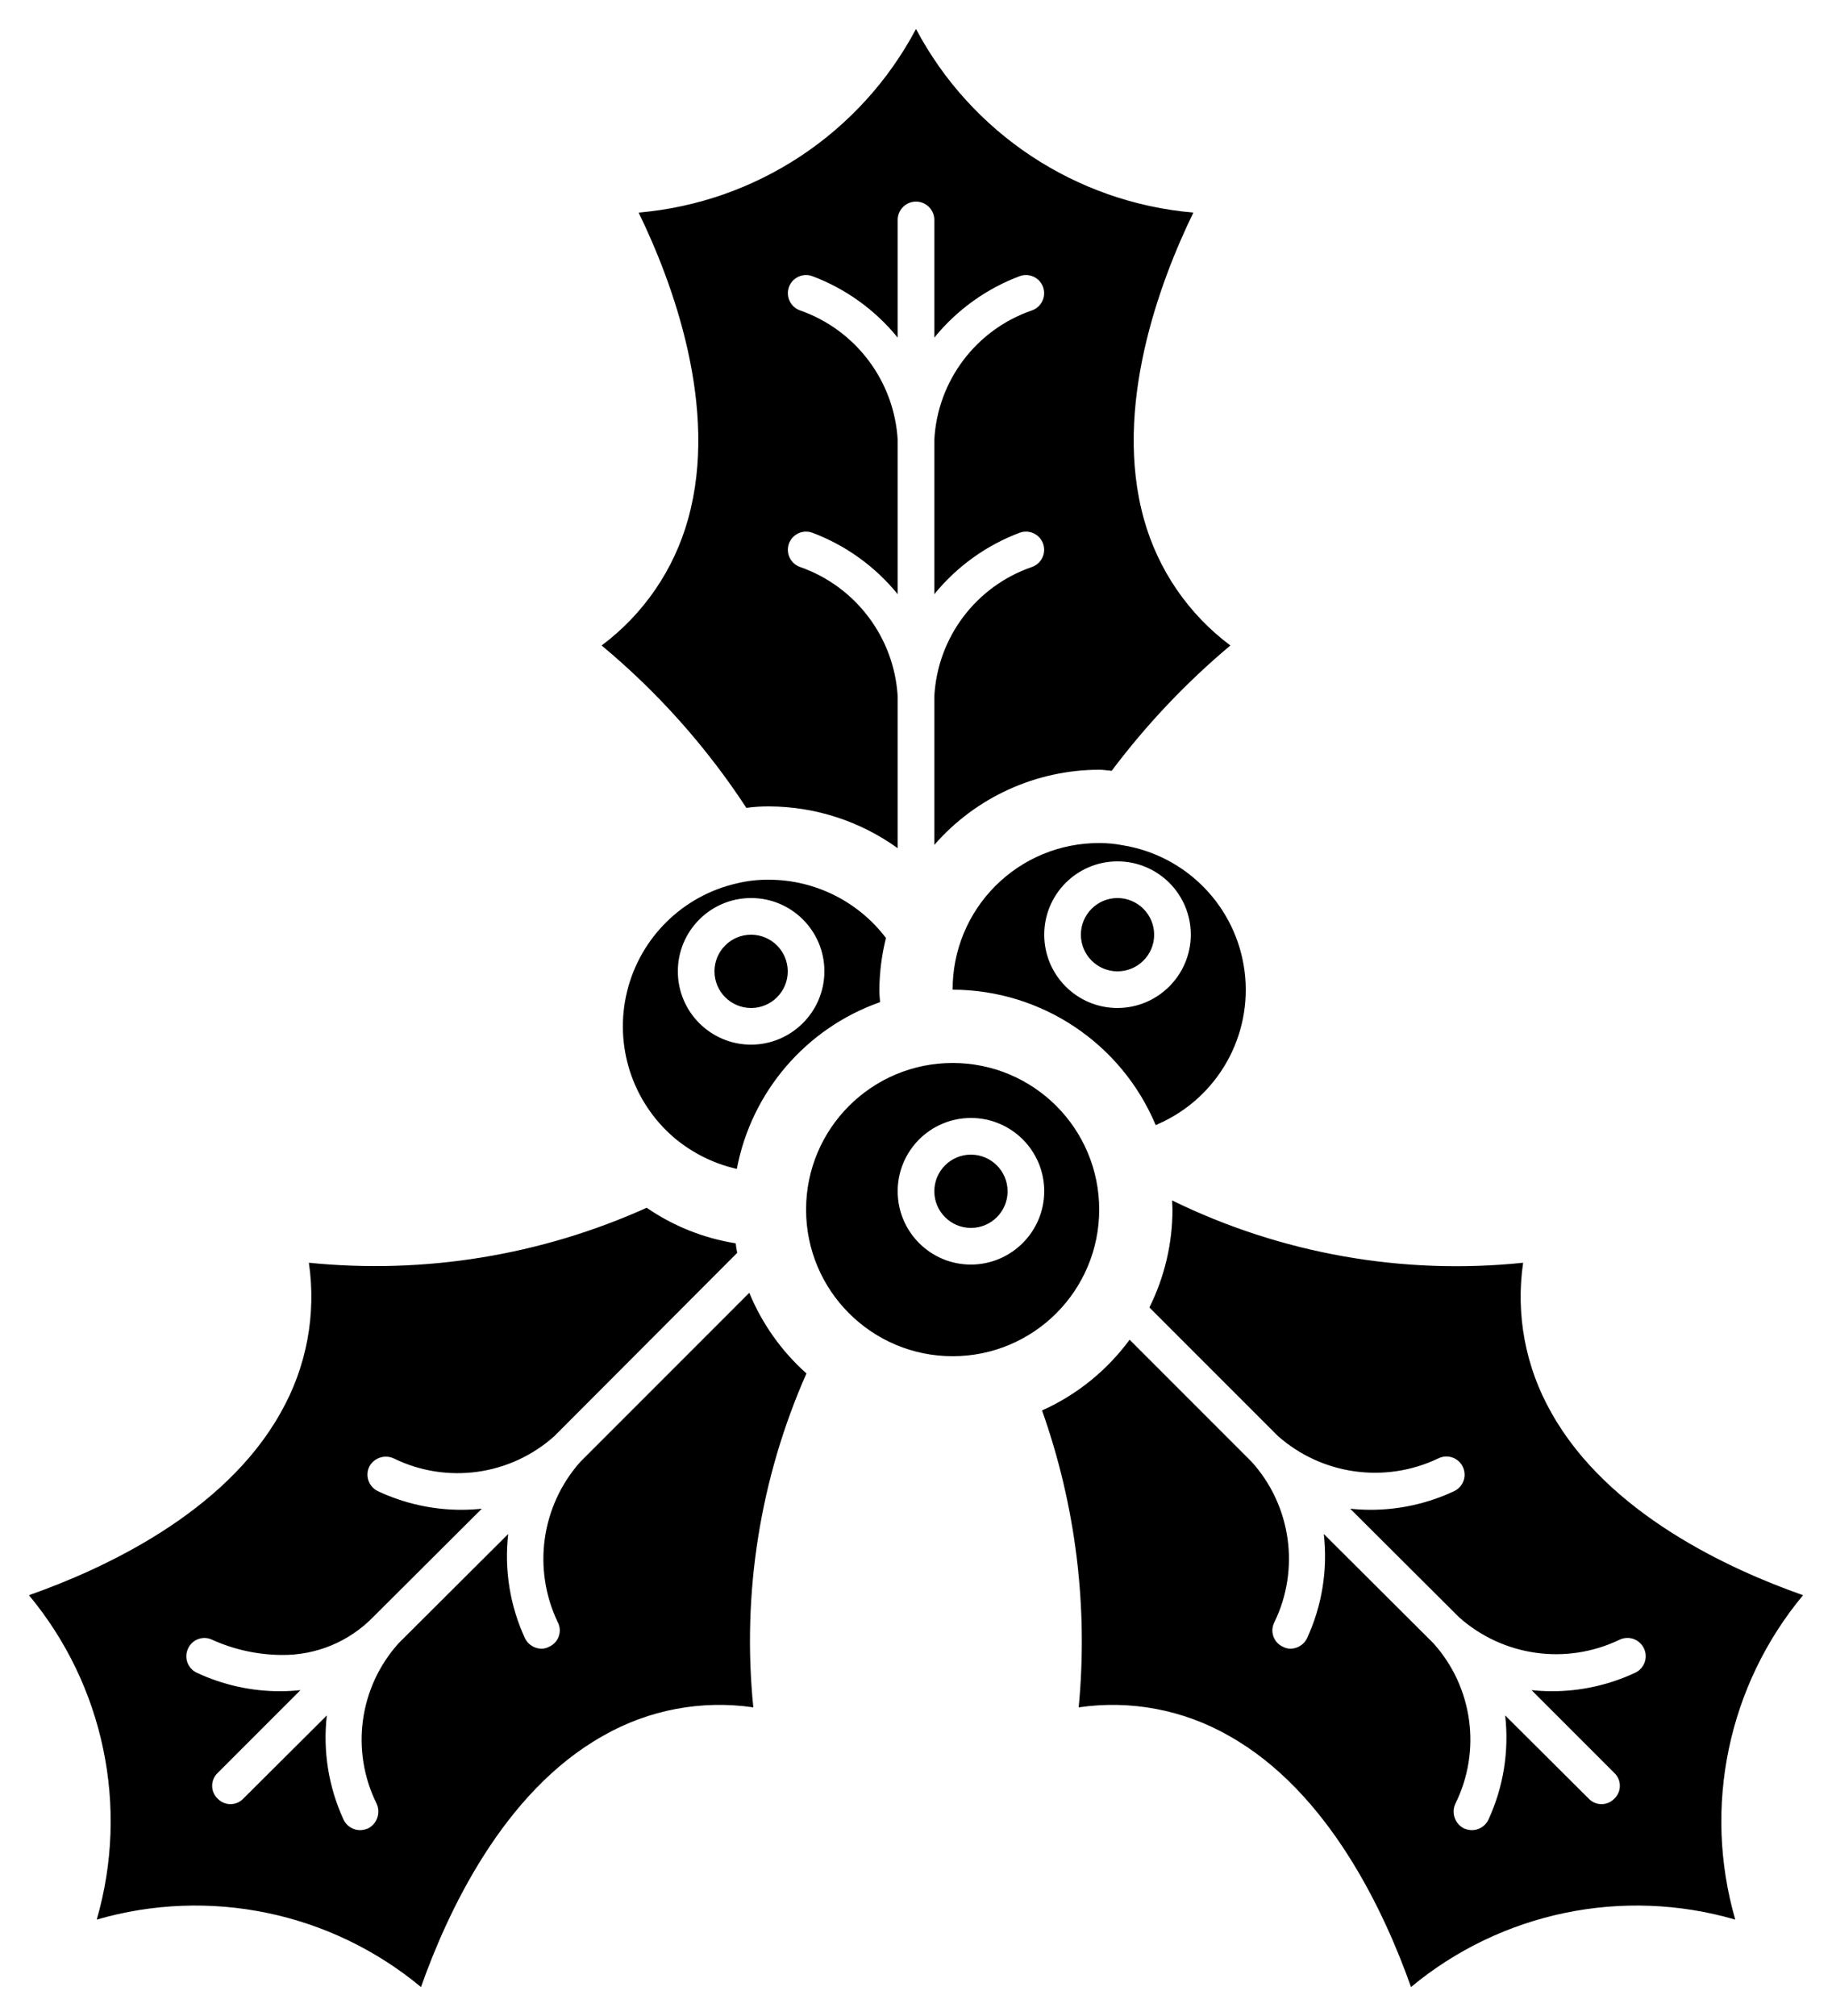 <?xml version="1.0" ?><svg height="55px" version="1.1" viewBox="0 0 50 55" width="50px" xmlns="http://www.w3.org/2000/svg" xmlns:xlink="http://www.w3.org/1999/xlink"><title/><desc/><defs/><g fill="none" fill-rule="evenodd" id="Page-1" stroke="none" stroke-width="1"><g fill="#000000" fill-rule="nonzero" id="030---Holly"><path d="M22.01,37.47 C21.33,36.864 20.797,36.112 20.45,35.27 L15.84,39.88 C14.772,41.079 14.528,42.801 15.22,44.25 C15.283,44.367 15.295,44.505 15.253,44.632 C15.212,44.759 15.12,44.863 15,44.92 C14.933,44.958 14.857,44.979 14.78,44.98 C14.59,44.978 14.416,44.87 14.33,44.7 C13.918,43.81 13.759,42.824 13.87,41.85 L10.88,44.83 C9.8,46.029 9.563,47.765 10.28,49.21 C10.393,49.459 10.292,49.753 10.05,49.88 C9.981,49.911 9.906,49.928 9.83,49.93 C9.639,49.93 9.464,49.822 9.38,49.65 C8.968,48.76 8.809,47.774 8.92,46.8 L6.64,49.07 C6.549,49.166 6.422,49.22 6.29,49.22 C6.158,49.22 6.031,49.166 5.94,49.07 C5.844,48.979 5.79,48.852 5.79,48.72 C5.79,48.588 5.844,48.461 5.94,48.37 L8.2,46.11 C8.021,46.129 7.84,46.139 7.66,46.14 C6.865,46.143 6.079,45.968 5.36,45.63 C5.242,45.571 5.152,45.467 5.11,45.341 C5.069,45.215 5.08,45.078 5.14,44.96 C5.197,44.842 5.3,44.753 5.424,44.712 C5.548,44.67 5.684,44.68 5.8,44.74 C6.392,45.005 7.032,45.145 7.68,45.15 C8.619,45.164 9.523,44.792 10.18,44.12 L13.15,41.16 C12.971,41.179 12.79,41.189 12.61,41.19 C11.815,41.193 11.029,41.018 10.31,40.68 C10.191,40.622 10.099,40.518 10.056,40.393 C10.013,40.267 10.021,40.129 10.08,40.01 C10.209,39.77 10.504,39.673 10.75,39.79 C12.198,40.496 13.93,40.255 15.13,39.18 L20.12,34.18 C20.101,34.094 20.088,34.007 20.08,33.92 C19.208,33.782 18.378,33.45 17.65,32.95 C14.762,34.251 11.582,34.768 8.43,34.45 C8.637,35.861 8.366,37.301 7.66,38.54 C6.12,41.3 2.78,42.82 0.79,43.52 C2.837,45.98 3.53,49.296 2.64,52.37 C5.713,51.477 9.028,52.166 11.49,54.21 C12.19,52.23 13.71,48.89 16.47,47.35 C17.709,46.644 19.149,46.373 20.56,46.58 C20.246,43.469 20.745,40.33 22.01,37.47 L22.01,37.47 Z M26.5,31.5 C25.948,31.5 25.5,31.948 25.5,32.5 C25.5,33.052 25.948,33.5 26.5,33.5 C27.052,33.5 27.5,33.052 27.5,32.5 C27.498,31.948 27.052,31.502 26.5,31.5 L26.5,31.5 Z M26.5,31.5 C25.948,31.5 25.5,31.948 25.5,32.5 C25.5,33.052 25.948,33.5 26.5,33.5 C27.052,33.5 27.5,33.052 27.5,32.5 C27.498,31.948 27.052,31.502 26.5,31.5 L26.5,31.5 Z M26,29 C23.791,29 22,30.791 22,33 C22,35.209 23.791,37 26,37 C28.209,37 30,35.209 30,33 C30,31.939 29.579,30.921 28.829,30.171 C28.079,29.421 27.061,29 26,29 L26,29 Z M26.5,34.5 C25.395,34.5 24.5,33.605 24.5,32.5 C24.5,31.395 25.395,30.5 26.5,30.5 C27.605,30.5 28.5,31.395 28.5,32.5 C28.497,33.603 27.603,34.497 26.5,34.5 L26.5,34.5 Z M49.21,43.52 C47.22,42.82 43.88,41.3 42.34,38.54 C41.634,37.301 41.363,35.861 41.57,34.45 C38.281,34.792 34.961,34.203 31.99,32.75 C31.99,32.84 32,32.92 32,33 C31.999,33.927 31.783,34.841 31.37,35.67 L34.87,39.17 C36.073,40.238 37.798,40.482 39.25,39.79 C39.409,39.708 39.6,39.719 39.75,39.817 C39.899,39.916 39.984,40.088 39.972,40.266 C39.959,40.445 39.852,40.603 39.69,40.68 C38.971,41.018 38.185,41.193 37.39,41.19 C37.21,41.189 37.029,41.179 36.85,41.16 L39.82,44.12 C41.019,45.188 42.741,45.432 44.19,44.74 C44.349,44.659 44.54,44.668 44.689,44.766 C44.839,44.864 44.925,45.034 44.915,45.212 C44.905,45.391 44.8,45.55 44.64,45.63 C43.921,45.968 43.135,46.143 42.34,46.14 C42.16,46.139 41.979,46.129 41.8,46.11 L44.06,48.37 C44.156,48.461 44.21,48.588 44.21,48.72 C44.21,48.852 44.156,48.979 44.06,49.07 C43.969,49.166 43.842,49.22 43.71,49.22 C43.578,49.22 43.451,49.166 43.36,49.07 L41.08,46.8 C41.191,47.774 41.032,48.76 40.62,49.65 C40.536,49.822 40.361,49.93 40.17,49.93 C40.094,49.928 40.019,49.911 39.95,49.88 C39.707,49.753 39.606,49.459 39.72,49.21 C40.437,47.765 40.2,46.029 39.12,44.83 L36.13,41.85 C36.241,42.824 36.082,43.81 35.67,44.7 C35.584,44.87 35.41,44.978 35.22,44.98 C35.143,44.979 35.067,44.958 35,44.92 C34.882,44.863 34.793,44.76 34.751,44.636 C34.71,44.512 34.72,44.376 34.78,44.26 C35.486,42.81 35.241,41.077 34.16,39.88 L30.83,36.55 C30.213,37.389 29.39,38.054 28.44,38.48 C29.361,41.074 29.702,43.839 29.44,46.58 C30.851,46.373 32.291,46.644 33.53,47.35 C36.29,48.89 37.81,52.23 38.51,54.21 C40.972,52.166 44.287,51.477 47.36,52.37 C46.47,49.296 47.163,45.98 49.21,43.52 L49.21,43.52 Z M30,33 C30,30.791 28.209,29 26,29 C23.791,29 22,30.791 22,33 C22,35.209 23.791,37 26,37 C27.061,37 28.079,36.579 28.829,35.829 C29.579,35.079 30,34.061 30,33 L30,33 Z M26.5,34.5 C25.395,34.5 24.5,33.605 24.5,32.5 C24.5,31.395 25.395,30.5 26.5,30.5 C27.605,30.5 28.5,31.395 28.5,32.5 C28.497,33.603 27.603,34.497 26.5,34.5 L26.5,34.5 Z M20.45,35.27 L15.84,39.88 C14.772,41.079 14.528,42.801 15.22,44.25 C15.283,44.367 15.295,44.505 15.253,44.632 C15.212,44.759 15.12,44.863 15,44.92 C14.933,44.958 14.857,44.979 14.78,44.98 C14.59,44.978 14.416,44.87 14.33,44.7 C13.918,43.81 13.759,42.824 13.87,41.85 L10.88,44.83 C9.8,46.029 9.563,47.765 10.28,49.21 C10.393,49.459 10.292,49.753 10.05,49.88 C9.981,49.911 9.906,49.928 9.83,49.93 C9.639,49.93 9.464,49.822 9.38,49.65 C8.968,48.76 8.809,47.774 8.92,46.8 L6.64,49.07 C6.549,49.166 6.422,49.22 6.29,49.22 C6.158,49.22 6.031,49.166 5.94,49.07 C5.844,48.979 5.79,48.852 5.79,48.72 C5.79,48.588 5.844,48.461 5.94,48.37 L8.2,46.11 C8.021,46.129 7.84,46.139 7.66,46.14 C6.865,46.143 6.079,45.968 5.36,45.63 C5.242,45.571 5.152,45.467 5.11,45.341 C5.069,45.215 5.08,45.078 5.14,44.96 C5.197,44.842 5.3,44.753 5.424,44.712 C5.548,44.67 5.684,44.68 5.8,44.74 C6.392,45.005 7.032,45.145 7.68,45.15 C8.619,45.164 9.523,44.792 10.18,44.12 L13.15,41.16 C12.971,41.179 12.79,41.189 12.61,41.19 C11.815,41.193 11.029,41.018 10.31,40.68 C10.191,40.622 10.099,40.518 10.056,40.393 C10.013,40.267 10.021,40.129 10.08,40.01 C10.209,39.77 10.504,39.673 10.75,39.79 C12.198,40.496 13.93,40.255 15.13,39.18 L20.12,34.18 C20.101,34.094 20.088,34.007 20.08,33.92 C19.208,33.782 18.378,33.45 17.65,32.95 C14.762,34.251 11.582,34.768 8.43,34.45 C8.637,35.861 8.366,37.301 7.66,38.54 C6.12,41.3 2.78,42.82 0.79,43.52 C2.837,45.98 3.53,49.296 2.64,52.37 C5.713,51.477 9.028,52.166 11.49,54.21 C12.19,52.23 13.71,48.89 16.47,47.35 C17.709,46.644 19.149,46.373 20.56,46.58 C20.246,43.469 20.745,40.33 22.01,37.47 C21.33,36.864 20.797,36.112 20.45,35.27 L20.45,35.27 Z M26.5,31.5 C25.948,31.5 25.5,31.948 25.5,32.5 C25.5,33.052 25.948,33.5 26.5,33.5 C27.052,33.5 27.5,33.052 27.5,32.5 C27.498,31.948 27.052,31.502 26.5,31.5 L26.5,31.5 Z M26.5,31.5 C25.948,31.5 25.5,31.948 25.5,32.5 C25.5,33.052 25.948,33.5 26.5,33.5 C27.052,33.5 27.5,33.052 27.5,32.5 C27.498,31.948 27.052,31.502 26.5,31.5 L26.5,31.5 Z M26,29 C23.791,29 22,30.791 22,33 C22,35.209 23.791,37 26,37 C28.209,37 30,35.209 30,33 C30,31.939 29.579,30.921 28.829,30.171 C28.079,29.421 27.061,29 26,29 L26,29 Z M26.5,34.5 C25.395,34.5 24.5,33.605 24.5,32.5 C24.5,31.395 25.395,30.5 26.5,30.5 C27.605,30.5 28.5,31.395 28.5,32.5 C28.497,33.603 27.603,34.497 26.5,34.5 L26.5,34.5 Z M26.5,31.5 C25.948,31.5 25.5,31.948 25.5,32.5 C25.5,33.052 25.948,33.5 26.5,33.5 C27.052,33.5 27.5,33.052 27.5,32.5 C27.498,31.948 27.052,31.502 26.5,31.5 L26.5,31.5 Z M26.5,31.5 C25.948,31.5 25.5,31.948 25.5,32.5 C25.5,33.052 25.948,33.5 26.5,33.5 C27.052,33.5 27.5,33.052 27.5,32.5 C27.498,31.948 27.052,31.502 26.5,31.5 L26.5,31.5 Z M22.01,37.47 C21.33,36.864 20.797,36.112 20.45,35.27 L15.84,39.88 C14.772,41.079 14.528,42.801 15.22,44.25 C15.283,44.367 15.295,44.505 15.253,44.632 C15.212,44.759 15.12,44.863 15,44.92 C14.933,44.958 14.857,44.979 14.78,44.98 C14.59,44.978 14.416,44.87 14.33,44.7 C13.918,43.81 13.759,42.824 13.87,41.85 L10.88,44.83 C9.8,46.029 9.563,47.765 10.28,49.21 C10.393,49.459 10.292,49.753 10.05,49.88 C9.981,49.911 9.906,49.928 9.83,49.93 C9.639,49.93 9.464,49.822 9.38,49.65 C8.968,48.76 8.809,47.774 8.92,46.8 L6.64,49.07 C6.549,49.166 6.422,49.22 6.29,49.22 C6.158,49.22 6.031,49.166 5.94,49.07 C5.844,48.979 5.79,48.852 5.79,48.72 C5.79,48.588 5.844,48.461 5.94,48.37 L8.2,46.11 C8.021,46.129 7.84,46.139 7.66,46.14 C6.865,46.143 6.079,45.968 5.36,45.63 C5.242,45.571 5.152,45.467 5.11,45.341 C5.069,45.215 5.08,45.078 5.14,44.96 C5.197,44.842 5.3,44.753 5.424,44.712 C5.548,44.67 5.684,44.68 5.8,44.74 C6.392,45.005 7.032,45.145 7.68,45.15 C8.619,45.164 9.523,44.792 10.18,44.12 L13.15,41.16 C12.971,41.179 12.79,41.189 12.61,41.19 C11.815,41.193 11.029,41.018 10.31,40.68 C10.191,40.622 10.099,40.518 10.056,40.393 C10.013,40.267 10.021,40.129 10.08,40.01 C10.209,39.77 10.504,39.673 10.75,39.79 C12.198,40.496 13.93,40.255 15.13,39.18 L20.12,34.18 C20.101,34.094 20.088,34.007 20.08,33.92 C19.208,33.782 18.378,33.45 17.65,32.95 C14.762,34.251 11.582,34.768 8.43,34.45 C8.637,35.861 8.366,37.301 7.66,38.54 C6.12,41.3 2.78,42.82 0.79,43.52 C2.837,45.98 3.53,49.296 2.64,52.37 C5.713,51.477 9.028,52.166 11.49,54.21 C12.19,52.23 13.71,48.89 16.47,47.35 C17.709,46.644 19.149,46.373 20.56,46.58 C20.246,43.469 20.745,40.33 22.01,37.47 L22.01,37.47 Z M26.5,31.5 C25.948,31.5 25.5,31.948 25.5,32.5 C25.5,33.052 25.948,33.5 26.5,33.5 C27.052,33.5 27.5,33.052 27.5,32.5 C27.498,31.948 27.052,31.502 26.5,31.5 L26.5,31.5 Z M26.5,31.5 C25.948,31.5 25.5,31.948 25.5,32.5 C25.5,33.052 25.948,33.5 26.5,33.5 C27.052,33.5 27.5,33.052 27.5,32.5 C27.498,31.948 27.052,31.502 26.5,31.5 L26.5,31.5 Z M26.5,31.5 C25.948,31.5 25.5,31.948 25.5,32.5 C25.5,33.052 25.948,33.5 26.5,33.5 C27.052,33.5 27.5,33.052 27.5,32.5 C27.498,31.948 27.052,31.502 26.5,31.5 L26.5,31.5 Z M26,29 C23.791,29 22,30.791 22,33 C22,35.209 23.791,37 26,37 C28.209,37 30,35.209 30,33 C30,31.939 29.579,30.921 28.829,30.171 C28.079,29.421 27.061,29 26,29 L26,29 Z M26.5,34.5 C25.395,34.5 24.5,33.605 24.5,32.5 C24.5,31.395 25.395,30.5 26.5,30.5 C27.605,30.5 28.5,31.395 28.5,32.5 C28.497,33.603 27.603,34.497 26.5,34.5 L26.5,34.5 Z M26.5,31.5 C25.948,31.5 25.5,31.948 25.5,32.5 C25.5,33.052 25.948,33.5 26.5,33.5 C27.052,33.5 27.5,33.052 27.5,32.5 C27.498,31.948 27.052,31.502 26.5,31.5 L26.5,31.5 Z M26.5,31.5 C25.948,31.5 25.5,31.948 25.5,32.5 C25.5,33.052 25.948,33.5 26.5,33.5 C27.052,33.5 27.5,33.052 27.5,32.5 C27.498,31.948 27.052,31.502 26.5,31.5 L26.5,31.5 Z M22.01,37.47 C21.33,36.864 20.797,36.112 20.45,35.27 L15.84,39.88 C14.772,41.079 14.528,42.801 15.22,44.25 C15.283,44.367 15.295,44.505 15.253,44.632 C15.212,44.759 15.12,44.863 15,44.92 C14.933,44.958 14.857,44.979 14.78,44.98 C14.59,44.978 14.416,44.87 14.33,44.7 C13.918,43.81 13.759,42.824 13.87,41.85 L10.88,44.83 C9.8,46.029 9.563,47.765 10.28,49.21 C10.393,49.459 10.292,49.753 10.05,49.88 C9.981,49.911 9.906,49.928 9.83,49.93 C9.639,49.93 9.464,49.822 9.38,49.65 C8.968,48.76 8.809,47.774 8.92,46.8 L6.64,49.07 C6.549,49.166 6.422,49.22 6.29,49.22 C6.158,49.22 6.031,49.166 5.94,49.07 C5.844,48.979 5.79,48.852 5.79,48.72 C5.79,48.588 5.844,48.461 5.94,48.37 L8.2,46.11 C8.021,46.129 7.84,46.139 7.66,46.14 C6.865,46.143 6.079,45.968 5.36,45.63 C5.242,45.571 5.152,45.467 5.11,45.341 C5.069,45.215 5.08,45.078 5.14,44.96 C5.197,44.842 5.3,44.753 5.424,44.712 C5.548,44.67 5.684,44.68 5.8,44.74 C6.392,45.005 7.032,45.145 7.68,45.15 C8.619,45.164 9.523,44.792 10.18,44.12 L13.15,41.16 C12.971,41.179 12.79,41.189 12.61,41.19 C11.815,41.193 11.029,41.018 10.31,40.68 C10.191,40.622 10.099,40.518 10.056,40.393 C10.013,40.267 10.021,40.129 10.08,40.01 C10.209,39.77 10.504,39.673 10.75,39.79 C12.198,40.496 13.93,40.255 15.13,39.18 L20.12,34.18 C20.101,34.094 20.088,34.007 20.08,33.92 C19.208,33.782 18.378,33.45 17.65,32.95 C14.762,34.251 11.582,34.768 8.43,34.45 C8.637,35.861 8.366,37.301 7.66,38.54 C6.12,41.3 2.78,42.82 0.79,43.52 C2.837,45.98 3.53,49.296 2.64,52.37 C5.713,51.477 9.028,52.166 11.49,54.21 C12.19,52.23 13.71,48.89 16.47,47.35 C17.709,46.644 19.149,46.373 20.56,46.58 C20.246,43.469 20.745,40.33 22.01,37.47 L22.01,37.47 Z M20.5,25.5 C19.948,25.5 19.5,25.948 19.5,26.5 C19.5,27.052 19.948,27.5 20.5,27.5 C21.052,27.5 21.5,27.052 21.5,26.5 C21.498,25.948 21.052,25.502 20.5,25.5 Z M20.5,25.5 C19.948,25.5 19.5,25.948 19.5,26.5 C19.5,27.052 19.948,27.5 20.5,27.5 C21.052,27.5 21.5,27.052 21.5,26.5 C21.498,25.948 21.052,25.502 20.5,25.5 Z M24.18,25.59 C23.425,24.595 22.249,24.007 21,24 C20.7,23.996 20.401,24.029 20.11,24.1 C18.636,24.436 17.478,25.575 17.116,27.043 C16.754,28.511 17.251,30.057 18.4,31.04 C18.894,31.455 19.48,31.747 20.11,31.89 C20.509,29.785 21.999,28.051 24.02,27.34 C24.01,27.23 24,27.12 24,27 C24.004,26.525 24.065,26.051 24.18,25.59 L24.18,25.59 Z M20.5,28.5 C19.395,28.5 18.5,27.605 18.5,26.5 C18.5,25.395 19.395,24.5 20.5,24.5 C21.605,24.5 22.5,25.395 22.5,26.5 C22.497,27.603 21.603,28.497 20.5,28.5 Z M20.5,25.5 C19.948,25.5 19.5,25.948 19.5,26.5 C19.5,27.052 19.948,27.5 20.5,27.5 C21.052,27.5 21.5,27.052 21.5,26.5 C21.498,25.948 21.052,25.502 20.5,25.5 Z M31.22,14.16 C30.37,11.12 31.65,7.69 32.57,5.8 C29.36,5.523 26.509,3.637 25,0.79 C23.491,3.637 20.64,5.523 17.43,5.8 C18.35,7.69 19.63,11.12 18.78,14.16 C18.397,15.54 17.567,16.753 16.42,17.61 C17.949,18.882 19.281,20.375 20.37,22.04 C20.579,22.011 20.789,21.998 21,22 C22.257,22.007 23.48,22.405 24.5,23.14 L24.5,19 C24.406,17.395 23.357,16.003 21.84,15.47 C21.672,15.413 21.547,15.271 21.512,15.097 C21.477,14.922 21.538,14.743 21.672,14.626 C21.806,14.509 21.992,14.472 22.16,14.53 C23.076,14.872 23.883,15.452 24.5,16.21 L24.5,12 C24.406,10.395 23.357,9.003 21.84,8.47 C21.672,8.413 21.547,8.271 21.512,8.097 C21.477,7.922 21.538,7.743 21.672,7.626 C21.806,7.509 21.992,7.472 22.16,7.53 C23.076,7.872 23.883,8.452 24.5,9.21 L24.5,6 C24.5,5.724 24.724,5.5 25,5.5 C25.276,5.5 25.5,5.724 25.5,6 L25.5,9.21 C26.117,8.452 26.924,7.872 27.84,7.53 C28.008,7.472 28.194,7.509 28.328,7.626 C28.462,7.743 28.523,7.922 28.488,8.097 C28.453,8.271 28.328,8.413 28.16,8.47 C26.637,8.995 25.585,10.391 25.5,12 L25.5,16.21 C26.117,15.452 26.924,14.872 27.84,14.53 C28.008,14.472 28.194,14.509 28.328,14.626 C28.462,14.743 28.523,14.922 28.488,15.097 C28.453,15.271 28.328,15.413 28.16,15.47 C26.637,15.995 25.585,17.391 25.5,19 L25.5,23.05 C26.634,21.75 28.275,21.003 30,21 C30.12,21 30.22,21.02 30.34,21.03 C31.286,19.77 32.373,18.622 33.58,17.61 C32.433,16.753 31.603,15.54 31.22,14.16 L31.22,14.16 Z M20.5,25.5 C19.948,25.5 19.5,25.948 19.5,26.5 C19.5,27.052 19.948,27.5 20.5,27.5 C21.052,27.5 21.5,27.052 21.5,26.5 C21.498,25.948 21.052,25.502 20.5,25.5 Z M20.5,25.5 C19.948,25.5 19.5,25.948 19.5,26.5 C19.5,27.052 19.948,27.5 20.5,27.5 C21.052,27.5 21.5,27.052 21.5,26.5 C21.498,25.948 21.052,25.502 20.5,25.5 Z M24.18,25.59 C23.425,24.595 22.249,24.007 21,24 C20.7,23.996 20.401,24.029 20.11,24.1 C18.636,24.436 17.478,25.575 17.116,27.043 C16.754,28.511 17.251,30.057 18.4,31.04 C18.894,31.455 19.48,31.747 20.11,31.89 C20.509,29.785 21.999,28.051 24.02,27.34 C24.01,27.23 24,27.12 24,27 C24.004,26.525 24.065,26.051 24.18,25.59 L24.18,25.59 Z M20.5,28.5 C19.395,28.5 18.5,27.605 18.5,26.5 C18.5,25.395 19.395,24.5 20.5,24.5 C21.605,24.5 22.5,25.395 22.5,26.5 C22.497,27.603 21.603,28.497 20.5,28.5 Z M30.5,24.5 C29.948,24.5 29.5,24.948 29.5,25.5 C29.5,26.052 29.948,26.5 30.5,26.5 C31.052,26.5 31.5,26.052 31.5,25.5 C31.498,24.948 31.052,24.502 30.5,24.5 L30.5,24.5 Z M30.64,23.06 C30.429,23.019 30.215,22.999 30,23 C28.938,22.996 27.919,23.417 27.168,24.168 C26.417,24.919 25.996,25.938 26,27 C28.42,27.006 30.602,28.459 31.54,30.69 L31.56,30.69 L31.62,30.66 C33.238,29.944 34.194,28.249 33.967,26.494 C33.741,24.739 32.387,23.342 30.64,23.06 L30.64,23.06 Z M30.5,27.5 C29.395,27.5 28.5,26.605 28.5,25.5 C28.5,24.395 29.395,23.5 30.5,23.5 C31.605,23.5 32.5,24.395 32.5,25.5 C32.497,26.603 31.603,27.497 30.5,27.5 Z M21,24 C20.7,23.996 20.401,24.029 20.11,24.1 C18.636,24.436 17.478,25.575 17.116,27.043 C16.754,28.511 17.251,30.057 18.4,31.04 C18.894,31.455 19.48,31.747 20.11,31.89 C20.509,29.785 21.999,28.051 24.02,27.34 C24.01,27.23 24,27.12 24,27 C24.004,26.525 24.065,26.051 24.18,25.59 C23.425,24.595 22.249,24.007 21,24 L21,24 Z M20.5,28.5 C19.395,28.5 18.5,27.605 18.5,26.5 C18.5,25.395 19.395,24.5 20.5,24.5 C21.605,24.5 22.5,25.395 22.5,26.5 C22.497,27.603 21.603,28.497 20.5,28.5 Z M20.5,25.5 C19.948,25.5 19.5,25.948 19.5,26.5 C19.5,27.052 19.948,27.5 20.5,27.5 C21.052,27.5 21.5,27.052 21.5,26.5 C21.498,25.948 21.052,25.502 20.5,25.5 Z M20.5,25.5 C19.948,25.5 19.5,25.948 19.5,26.5 C19.5,27.052 19.948,27.5 20.5,27.5 C21.052,27.5 21.5,27.052 21.5,26.5 C21.498,25.948 21.052,25.502 20.5,25.5 Z M24.18,25.59 C23.425,24.595 22.249,24.007 21,24 C20.7,23.996 20.401,24.029 20.11,24.1 C18.636,24.436 17.478,25.575 17.116,27.043 C16.754,28.511 17.251,30.057 18.4,31.04 C18.894,31.455 19.48,31.747 20.11,31.89 C20.509,29.785 21.999,28.051 24.02,27.34 C24.01,27.23 24,27.12 24,27 C24.004,26.525 24.065,26.051 24.18,25.59 L24.18,25.59 Z M20.5,28.5 C19.395,28.5 18.5,27.605 18.5,26.5 C18.5,25.395 19.395,24.5 20.5,24.5 C21.605,24.5 22.5,25.395 22.5,26.5 C22.497,27.603 21.603,28.497 20.5,28.5 Z M20.5,25.5 C19.948,25.5 19.5,25.948 19.5,26.5 C19.5,27.052 19.948,27.5 20.5,27.5 C21.052,27.5 21.5,27.052 21.5,26.5 C21.498,25.948 21.052,25.502 20.5,25.5 Z M20.5,25.5 C19.948,25.5 19.5,25.948 19.5,26.5 C19.5,27.052 19.948,27.5 20.5,27.5 C21.052,27.5 21.5,27.052 21.5,26.5 C21.498,25.948 21.052,25.502 20.5,25.5 Z" id="Shape"/></g></g></svg>